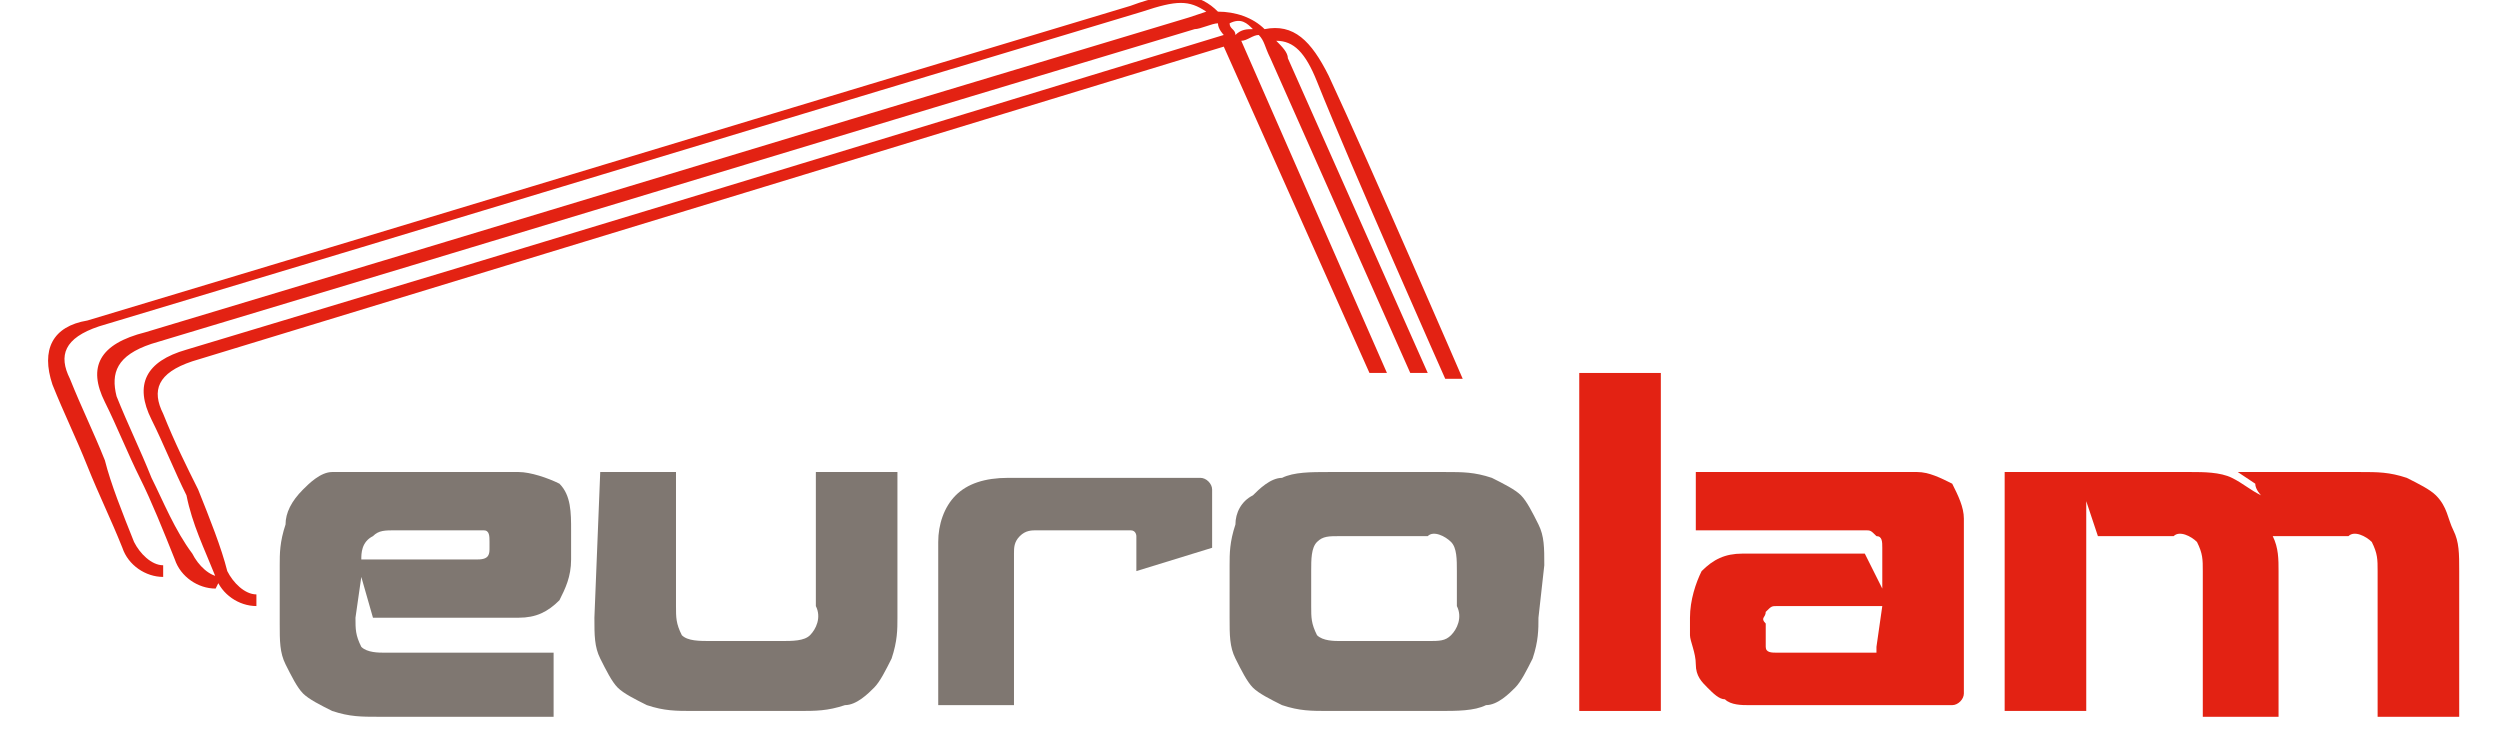 <?xml version="1.0" encoding="utf-8"?>
<!-- Generator: Adobe Illustrator 22.1.0, SVG Export Plug-In . SVG Version: 6.00 Build 0)  -->
<svg version="1.1" id="Capa_1" xmlns="http://www.w3.org/2000/svg" xmlns:xlink="http://www.w3.org/1999/xlink" x="0px" y="0px"
	 viewBox="0 0 42.9 12.8" style="enable-background:new 0 0 42.9 12.8;" xml:space="preserve">
<style type="text/css">
	.st0{fill:#E32213;}
	.st1{fill:#7F7771;}
</style>
<title>eurolam_logo_1</title>
<g id="Capa_2_1_">
	<g id="object">
		<path class="st0" d="M3.3,6.2c5.9-1.8,11.8-3.6,17.7-5.4l2.5,5.6h0.3l-2.5-5.7c0.1,0,0.2-0.1,0.3-0.1c0.1,0.1,0.1,0.2,0.2,0.4
			l2.4,5.4h0.3L22.1,1c0-0.1-0.1-0.2-0.2-0.3c0.3,0,0.5,0.2,0.7,0.7c0.6,1.5,2.2,5.1,2.2,5.1h0.3c0,0-1.6-3.7-2.3-5.2
			c-0.3-0.6-0.6-0.9-1.1-0.8c-0.2-0.2-0.5-0.3-0.8-0.3c-0.3-0.3-0.7-0.4-1.5-0.1c-6,1.8-11.9,3.6-17.9,5.4C0.9,5.6,0.7,6,0.9,6.6
			C1.1,7.1,1.3,7.5,1.5,8s0.4,0.9,0.6,1.4c0.1,0.3,0.4,0.5,0.7,0.5l0-0.2c-0.2,0-0.4-0.2-0.5-0.4C2.1,8.8,1.9,8.3,1.8,7.9
			C1.6,7.4,1.4,7,1.2,6.5C1,6.1,1.1,5.8,1.7,5.6c6-1.8,11.9-3.6,17.9-5.4c0.6-0.2,0.8-0.2,1.1,0l-0.3,0.1c-6,1.8-11.9,3.6-17.9,5.4
			C1.7,5.9,1.5,6.3,1.8,6.9c0.2,0.4,0.4,0.9,0.6,1.3c0.2,0.4,0.4,0.9,0.6,1.4c0.1,0.3,0.4,0.5,0.7,0.5l0.1-0.2
			c-0.2,0-0.4-0.2-0.5-0.4C3,9.1,2.8,8.6,2.6,8.2C2.4,7.7,2.2,7.3,2,6.8C1.9,6.4,2,6.1,2.6,5.9c6-1.8,11.9-3.6,17.9-5.4
			c0.1,0,0.3-0.1,0.4-0.1c0,0.1,0.1,0.2,0.1,0.2C15.1,2.4,9.2,4.2,3.2,6C2.5,6.2,2.3,6.6,2.6,7.2c0.2,0.4,0.4,0.9,0.6,1.3
			C3.3,9,3.5,9.4,3.7,9.9c0.1,0.3,0.4,0.5,0.7,0.5l0-0.2C4.2,10.2,4,10,3.9,9.8C3.8,9.4,3.6,8.9,3.4,8.4C3.2,8,3,7.6,2.8,7.1
			C2.6,6.7,2.7,6.4,3.3,6.2z M21.5,0.5c-0.1,0-0.2,0-0.3,0.1c0-0.1-0.1-0.1-0.1-0.2C21.3,0.3,21.4,0.4,21.5,0.5z"/>
		<path class="st1" d="M6.2,9.9L6.2,9.9l-0.1,0.7c0,0.2,0,0.3,0.1,0.5c0.1,0.1,0.3,0.1,0.4,0.1h2.9v1.1H6.5c-0.3,0-0.5,0-0.8-0.1
			c-0.2-0.1-0.4-0.2-0.5-0.3c-0.1-0.1-0.2-0.3-0.3-0.5c-0.1-0.2-0.1-0.4-0.1-0.7V9.7c0-0.2,0-0.4,0.1-0.7c0-0.2,0.1-0.4,0.3-0.6
			c0.1-0.1,0.3-0.3,0.5-0.3C6,8.1,6.3,8.1,6.5,8.1h2.4c0.2,0,0.5,0.1,0.7,0.2c0.2,0.2,0.2,0.5,0.2,0.8v0.5c0,0.3-0.1,0.5-0.2,0.7
			c-0.2,0.2-0.4,0.3-0.7,0.3H6.4L6.2,9.9z M6.2,9.6h2c0.2,0,0.2-0.1,0.2-0.2V9.3c0-0.1,0-0.2-0.1-0.2c0,0-0.1,0-0.1,0H6.8
			c-0.2,0-0.3,0-0.4,0.1C6.2,9.3,6.2,9.5,6.2,9.6L6.2,9.6z"/>
		<path class="st1" d="M10.3,8.1h1.3v2.3c0,0.2,0,0.3,0.1,0.5c0.1,0.1,0.3,0.1,0.5,0.1h1.2c0.2,0,0.4,0,0.5-0.1
			c0.1-0.1,0.2-0.3,0.1-0.5V8.1h1.4v2.5c0,0.2,0,0.4-0.1,0.7c-0.1,0.2-0.2,0.4-0.3,0.5c-0.1,0.1-0.3,0.3-0.5,0.3
			c-0.3,0.1-0.5,0.1-0.8,0.1h-1.8c-0.3,0-0.5,0-0.8-0.1c-0.2-0.1-0.4-0.2-0.5-0.3c-0.1-0.1-0.2-0.3-0.3-0.5
			c-0.1-0.2-0.1-0.4-0.1-0.7L10.3,8.1z"/>
		<path class="st1" d="M19.5,9.8L19.5,9.8l0-0.6c0,0,0-0.1-0.1-0.1c0,0,0,0,0,0h-1.6c-0.1,0-0.2,0-0.3,0.1c-0.1,0.1-0.1,0.2-0.1,0.3
			v2.6h-1.3V9.3c0-0.3,0.1-0.6,0.3-0.8c0.2-0.2,0.5-0.3,0.9-0.3h3.3c0.1,0,0.2,0.1,0.2,0.2v1L19.5,9.8z"/>
		<path class="st1" d="M26.4,10.6c0,0.2,0,0.4-0.1,0.7c-0.1,0.2-0.2,0.4-0.3,0.5c-0.1,0.1-0.3,0.3-0.5,0.3c-0.2,0.1-0.5,0.1-0.8,0.1
			h-1.9c-0.3,0-0.5,0-0.8-0.1c-0.2-0.1-0.4-0.2-0.5-0.3c-0.1-0.1-0.2-0.3-0.3-0.5c-0.1-0.2-0.1-0.4-0.1-0.7V9.7c0-0.2,0-0.4,0.1-0.7
			c0-0.2,0.1-0.4,0.3-0.5c0.1-0.1,0.3-0.3,0.5-0.3c0.2-0.1,0.5-0.1,0.8-0.1h2c0.3,0,0.5,0,0.8,0.1c0.2,0.1,0.4,0.2,0.5,0.3
			c0.1,0.1,0.2,0.3,0.3,0.5c0.1,0.2,0.1,0.4,0.1,0.7L26.4,10.6z M24.5,11c0.2,0,0.3,0,0.4-0.1c0.1-0.1,0.2-0.3,0.1-0.5V9.8
			c0-0.2,0-0.4-0.1-0.5c-0.1-0.1-0.3-0.2-0.4-0.1h-1.5c-0.2,0-0.3,0-0.4,0.1c-0.1,0.1-0.1,0.3-0.1,0.5v0.6c0,0.2,0,0.3,0.1,0.5
			c0.1,0.1,0.3,0.1,0.4,0.1L24.5,11z"/>
		<path class="st0" d="M27.1,12.2V6.4h1.4v5.8H27.1z"/>
		<path class="st0" d="M29.1,9.1v-1h3.8c0.2,0,0.4,0.1,0.6,0.2c0.1,0.2,0.2,0.4,0.2,0.6v3c0,0.1-0.1,0.2-0.2,0.2h-3.5
			c-0.1,0-0.3,0-0.4-0.1c-0.1,0-0.2-0.1-0.3-0.2c-0.1-0.1-0.2-0.2-0.2-0.4c0-0.2-0.1-0.4-0.1-0.5v-0.3c0-0.3,0.1-0.6,0.2-0.8
			c0.2-0.2,0.4-0.3,0.7-0.3H32l0.3,0.6l0,0V9.4c0-0.1,0-0.2-0.1-0.2c-0.1-0.1-0.1-0.1-0.2-0.1L29.1,9.1z M32.2,11.1
			C32.2,11.1,32.3,11.1,32.2,11.1l0.1-0.7h-1.8c-0.1,0-0.1,0-0.2,0.1c0,0.1-0.1,0.1,0,0.2v0.2c0,0.1,0,0.1,0,0.2
			c0,0.1,0.1,0.1,0.2,0.1H32.2z"/>
		<path class="st0" d="M38.4,8.1h2.1c0.3,0,0.5,0,0.8,0.1c0.2,0.1,0.4,0.2,0.5,0.3C42,8.7,42,8.9,42.1,9.1c0.1,0.2,0.1,0.4,0.1,0.7
			v2.5h-1.4V9.8c0-0.2,0-0.3-0.1-0.5c-0.1-0.1-0.3-0.2-0.4-0.1H39c0.1,0.2,0.1,0.4,0.1,0.6v2.5h-1.3V9.8c0-0.2,0-0.3-0.1-0.5
			c-0.1-0.1-0.3-0.2-0.4-0.1h-1.3l-0.2-0.6l0,0v3.6h-1.4V8.1h3.2c0.2,0,0.5,0,0.7,0.1c0.2,0.1,0.3,0.2,0.5,0.3l0,0
			c0,0-0.1-0.1-0.1-0.2L38.4,8.1L38.4,8.1z"/>
	</g>
</g>
</svg>
